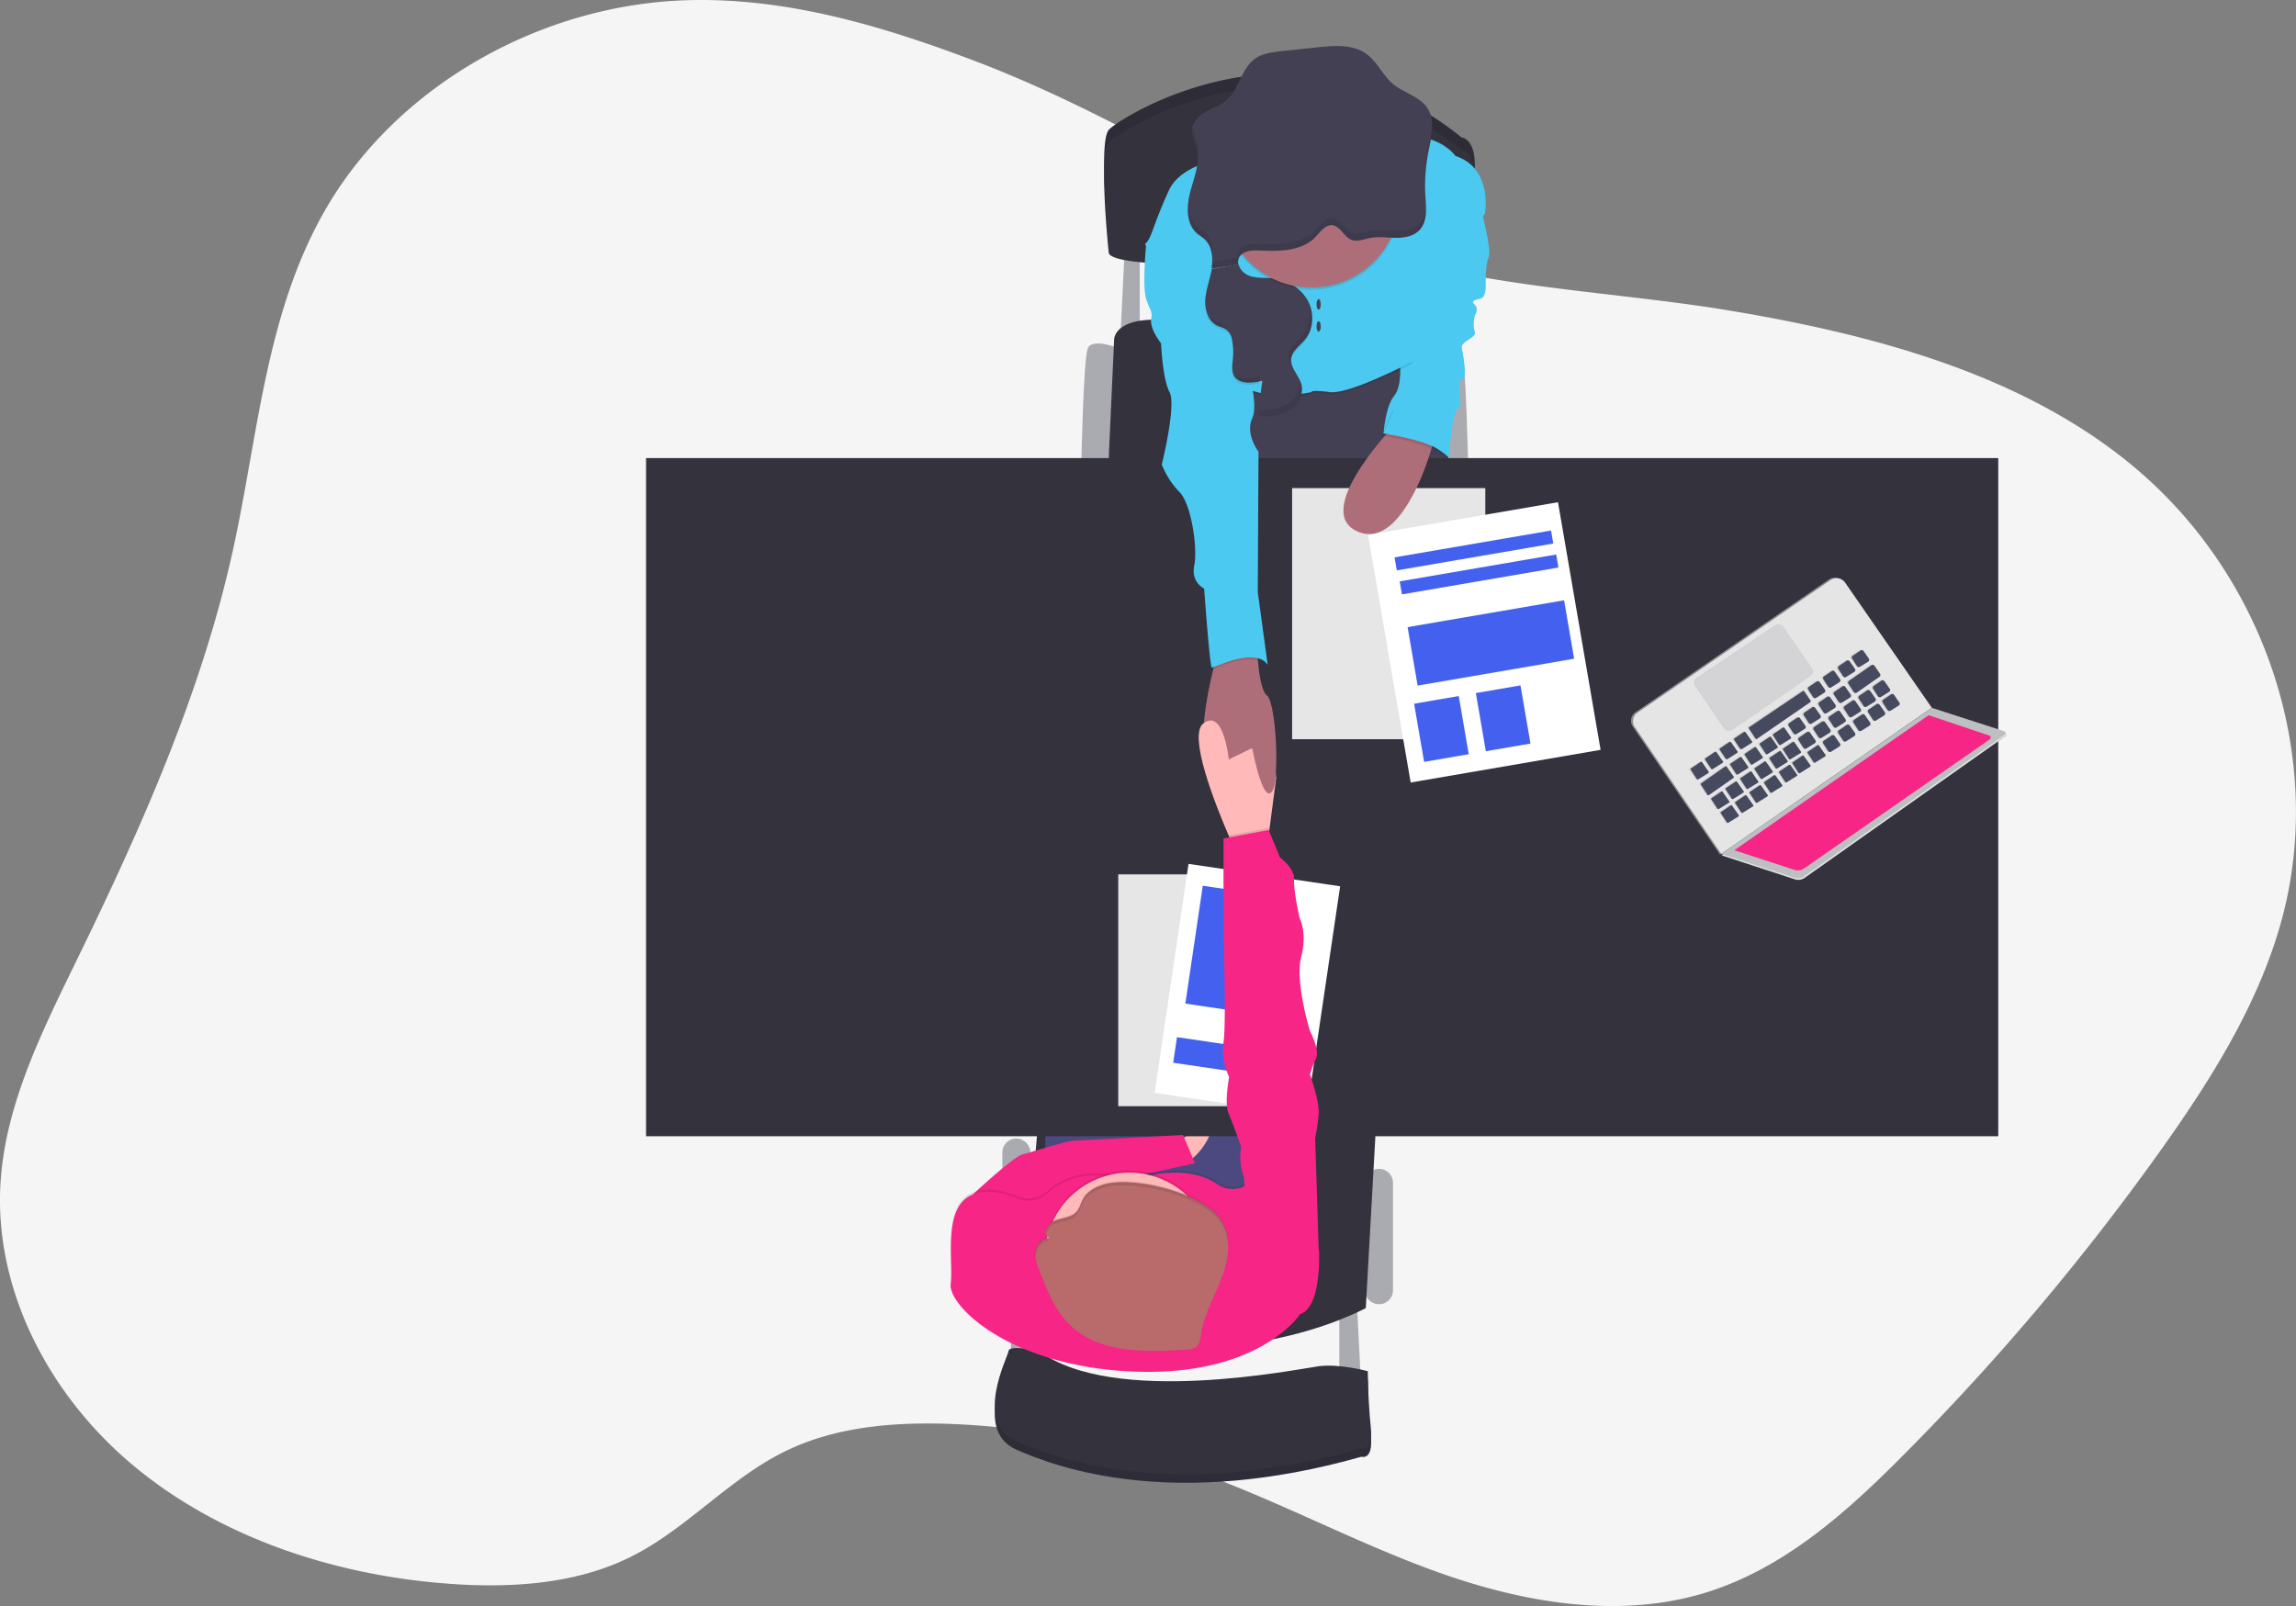 <svg xmlns="http://www.w3.org/2000/svg" viewBox="0 0 790.36 553"><rect x="0" y="0" width="790.36" height="553" fill="#808080" stroke="none"/><g id="Layer_2" data-name="Layer 2"><g id="Layer_3" data-name="Layer 3"><path d="M336.24,21.25C304.11,9,270.16-1.17,235.51.11c-51,1.88-99.88,30.55-123.83,72.65-20.33,35.67-22.84,77.48-31.59,117.07C69.31,238.59,48.64,285,26.56,330.27,14.71,354.62,2.2,379.49.25,406.18c-2.69,37.06,16.24,74,45.93,98.63s69.13,37.65,108.7,40.49c21.07,1.51,43.07.11,61.78-9.06,19.79-9.71,34.22-27.24,54.09-36.8,18.42-8.87,40-10.11,60.64-9a288,288,0,0,1,79.15,15.75c28.9,10.15,55.77,24.85,84.57,35.15s61,16,90.51,7.45c27.7-8.07,49.57-27.67,69.29-47.51a841.29,841.29,0,0,0,88.37-104.54c17.8-24.93,34.36-51.24,42.23-80.31,15-55.57-5.66-118.27-51.58-156.22-38-31.44-89.11-45.09-139.09-53.37-45.58-7.55-98.28-8-140.23-27.7C414.6,60.38,378.19,37.22,336.24,21.25Z" style="fill:#f5f5f5"/><polygon points="461.04 451.15 461.04 477.64 468.57 477.64 467.11 449.21 461.04 451.15" style="fill:#aaabb0"/><polygon points="348 445.98 348 472.47 355.54 472.47 354.08 444.03 348 445.98" style="fill:#aaabb0"/><path d="M474.71,402.44h0a4.8,4.8,0,0,1,4.8,4.8v37a4.8,4.8,0,0,1-4.8,4.8h0a4.81,4.81,0,0,1-4.8-4.81v-37A4.8,4.8,0,0,1,474.71,402.44Z" style="fill:#aaabb0"/><path d="M349.84,392h0a4.81,4.81,0,0,1,4.81,4.81v47.31a4.81,4.81,0,0,1-4.81,4.81h0a4.8,4.8,0,0,1-4.8-4.81V396.85A4.81,4.81,0,0,1,349.84,392Z" style="fill:#aaabb0"/><path d="M492,120.08s9.72-4.13,11.18,0,2.18,39.85,2.18,39.85h-9.23Z" style="fill:#aaabb0"/><path d="M385.59,120.08s-9.73-4.13-11.19,0-2.18,39.85-2.18,39.85h9.23Z" style="fill:#aaabb0"/><polygon points="387.22 84.48 385.77 114.13 392.33 114.13 392.33 83.75 387.22 84.48" style="fill:#aaabb0"/><path d="M381.56,159.93l1.95-42.77s-.73-9.47,22.35-6.56,90.64,8.75,90.64,8.75v40.58Z" style="fill:#33323d"/><path d="M473.8,385l-3.65,65.36S416.69,480,351.8,451.83l5.84-68.76Z" style="fill:#33323d"/><polygon points="423.01 128 424.22 170.28 499.55 170.28 495.18 114.39 423.01 128" style="fill:#444053"/><rect x="359.82" y="357.21" width="70.93" height="90.14" style="fill:#4c4981"/><path d="M404.54,393.9s10.21-8,11.91-5.59-6.07,12.88-9.23,11.67S404.54,393.9,404.54,393.9Z" style="fill:#ffb9b9"/><rect x="222.39" y="157.72" width="465.47" height="233.48" style="fill:#33323d"/><path d="M381.69,82.86s-3.64-34,0-38.15S446.58,1.45,503.2,47.38c0,0,5.34.25,4.37,12.39a145.9,145.9,0,0,0,.12,23.09S385.83,91.61,381.69,82.86Z" style="fill:#33323d"/><path d="M381.69,82.86s-3.64-34,0-38.15S446.58,1.45,503.2,47.38c0,0,5.34.25,4.37,12.39a145.9,145.9,0,0,0,.12,23.09S385.83,91.61,381.69,82.86Z" style="opacity:0.1;isolation:isolate"/><path d="M381.69,87.23s-3.64-34,0-38.15S446.58,5.82,503.2,51.75c0,0,5.34.25,4.37,12.4a145.78,145.78,0,0,0,.12,23.08S385.83,96,381.69,87.23Z" style="fill:#33323d"/><path d="M509.76,71.68s3.88,14.58,2.67,17-1,9.24-1,9.24.27,4.37-1.68,4.85-3.65.73-2.07,2.19,0,3.64,0,3.64-.85,3.41,0,5.6-5,3.09-4.49,5.83,2.13,10.45,0,10.69.73,9.72-1.19,9.72-3.28,17-3.28,17S485.24,146,476.25,149.2c0,0,.73-9.48,3.65-12.88s2-12.15,2-12.15l14.47-43.5Z" style="fill:#4cc9f0"/><path d="M437.59,272.73c-3.16,3.49-6.56-15.16-6.56-15.16s-9,12.4-14.82,4.14c-4-5.73-.86-21.94,1.45-31.35,1-4.19,1.91-7,1.91-7l13.13-2.19s0,2.86.33,6.33c.39,4.69,1.25,10.51,3.06,11.9C439.29,241.78,440.75,269.21,437.59,272.73Z" style="fill:#ae6e79"/><path d="M430.79,54.43s-22.85-.24-28.44,11.9-5.83,16.29-8,18.23,23.8,12.15,23.8,12.15l1.22,41.79a13.89,13.89,0,0,1,13.36-2.82c8.26,2.34,18.72,0,18.72,0s-.49-.89,6.32,0,28.43-10.54,28.43-10.54.36-18.28-.12-22.18,15.42-32.49,15.42-32.49,12.4-11.91-.48-16c0,0-4.56-6.87-16.28-6.8S430.79,54.43,430.79,54.43Z" style="opacity:0.1;isolation:isolate"/><path d="M430.79,53.7s-22.85-.24-28.44,11.9-5.83,16.29-8,18.23S418.14,96,418.14,96l1.22,41.8A13.88,13.88,0,0,1,432.72,135c8.26,2.34,18.72,0,18.72,0s-.49-.89,6.32,0,28.43-10.54,28.43-10.54,8.5-13.85,8-17.73,17-33.3,17-33.3S513.89,57.83,501,53.7c0,0-4.56-6.87-16.28-6.8S430.79,53.7,430.79,53.7Z" style="fill:#4cc9f0"/><path d="M433.09,227.45c-5-1.56-12.87,1.88-15.37,2.92,1-4.19,1.91-7,1.91-7l13.12-2.19S432.78,224,433.09,227.45Z" style="opacity:0.1;isolation:isolate"/><path d="M401.62,83.83h-7.05s-1.45,14.83,0,19.2,2.19,3.74,1.7,7,3.41,8.2,3.41,8.2.48,12.21,2.91,16.76-2.67,24.95-2.67,24.95A29.27,29.27,0,0,0,406,169.4c4.13,4.12,6.32,19.43,5.1,25.26s3.41,8,3.41,8,1.94,27.22,2.67,27.22,14.82-7.29,19.2-1l-3.41-25,.25-48.35s-4.62-6.08-2.19-11.43-1.94-18-1.94-18L422.76,98Z" style="fill:#4cc9f0"/><path d="M357.64,468s-10.21-2.19-10.45,0-12.15,24.54,2.68,31.1,54.42,20.66,118.82,2.43c0,0,4.13,1.46,3.16-7.53s-1-18.95-1-18.95-9.72-2.68-17-1.7S383.15,487.22,357.64,468Z" style="fill:#33323d"/><path d="M357.64,468s-10.21-2.19-10.45,0-12.15,24.54,2.68,31.1,54.42,20.66,118.82,2.43c0,0,4.13,1.46,3.16-7.53s-1-18.95-1-18.95-9.72-2.68-17-1.7S383.15,487.22,357.64,468Z" style="opacity:0.1;isolation:isolate"/><path d="M357.64,465.1s-10.21-2.19-10.45,0-12.15,24.55,2.68,31.11,54.42,20.65,118.82,2.42c0,0,4.13,1.46,3.16-7.53s-1-19-1-19-9.72-2.68-17-1.7S383.15,484.3,357.64,465.1Z" style="fill:#33323d"/><path d="M417.15,92.56c-.62,3.57-2,7-2.26,10.6s1.17,7.71,4.5,9.13a15.31,15.31,0,0,1,2.69,1.09,5.93,5.93,0,0,1,2.08,4,22,22,0,0,1,.25,6c-.18,2-.61,4.17.38,5.93,1.75,3.11,6.29,2.65,9.74,1.78l-1.19,9.21a2.34,2.34,0,0,0,.38,2,2.31,2.31,0,0,0,1.75.37c3-.19,6.1-.6,8.67-2.18s4.49-4.53,4-7.5c-.57-3.44-4.12-6.17-3.64-9.63.37-2.67,3-4.37,4.71-6.43,3.11-3.76,3.28-9.47.84-13.73a15.64,15.64,0,0,0-12-7.38c-2.69-.27-5.49.06-8-.87a6.11,6.11,0,0,1-3.72-3.93" style="fill:#444053"/><path d="M332.37,416.74l2.54-5.54s13.74-12.79,16.89-13.69,16-4.8,18-4.8,37.43-1.95,37.43-1.95l4.12,9.73-44.53,9.77-15,10.94Z" style="fill:#f72585"/><path d="M439.35,267.54,437,285.44l-.9,6.88-10.45,1.46s-1.13-2.42-2.72-6.14c-4.85-11.28-14-34.55-8.69-38.57,7-5.35,8.75,12.4,8.75,12.4l8-3.9Z" style="fill:#ffb9b9"/><rect x="384.94" y="301.05" width="52.46" height="79.8" style="fill:#fff"/><rect x="384.94" y="301.05" width="52.46" height="79.8" style="opacity:0.1;isolation:isolate"/><rect x="389.55" y="314.33" width="79.7" height="52.76" transform="translate(29.55 715.66) rotate(-81.59)" style="fill:#fff"/><rect x="403.96" y="313.65" width="41.02" height="27.16" transform="translate(38.68 699.28) rotate(-81.59)" style="fill:#4361ee"/><rect x="416.33" y="347.44" width="8.91" height="32.9" transform="translate(-0.74 726.93) rotate(-81.59)" style="fill:#4361ee"/><circle cx="451.44" cy="69.25" r="30.49" style="opacity:0.1;isolation:isolate"/><circle cx="451.44" cy="68.52" r="30.49" style="fill:#ae6e79"/><path d="M426.29,91.12a3.49,3.49,0,0,1,.22-2.36c1.16-2.41,4.46-2.62,7.13-2.5,6.29.29,13.2.33,18.12-3.64,2-1.63,4.32-5.74,7.29-5,2.64.69,3.74,4.27,6.49,5.07,2,.57,4-.34,6.08-.73,2.91-.58,5.9-.1,8.86-.07s6.18-.54,8.2-2.71c2.72-2.91,2.28-7.47,2-11.47a61.77,61.77,0,0,1,1-15.41c1-5,2.51-10.68-.27-15-2.65-4.12-8.15-5.25-11.9-8.4-3.52-2.92-5.38-7.59-9.09-10.3-4.67-3.4-11-2.91-16.77-2.32l-12.46,1.32c-3.22.35-6.56.73-9.21,2.65-4.77,3.46-5.43,10.64-9.95,14.42-2,1.68-4.59,2.51-6.88,3.76s-4.51,3.24-4.78,5.83c-.22,2.19,1,4.21,1.54,6.32,1.36,5-.76,10.2-2.13,15.27s-1.62,11.22,2.34,14.58c.8.69,1.73,1.21,2.51,1.93,2.68,2.44,3,6.56,2.42,10.11" style="fill:#444053"/><ellipse cx="453.92" cy="104.79" rx="0.73" ry="1.82" style="fill:#444053"/><ellipse cx="453.92" cy="112.38" rx="0.73" ry="1.82" style="fill:#444053"/><path d="M437.75,272.68c.78-.9,1.3-3.2,1.6-6.24l-8.69-10.84S434.34,276.61,437.75,272.68Z" style="fill:#ae6e79"/><path d="M447.55,451.74s-14.26,22-58.81,19.68c-42-2.19-62.45-22.84-61.47-30.13s-2.68-25,6.31-30.14c5.21-2.95,12.07-1.2,16.91.8a9.58,9.58,0,0,0,10-1.8c4.43-4,12.68-8.48,25.71-4.95a9.21,9.21,0,0,0,5.1-.09c5.42-1.66,18.33-4.53,27.7,1.85a9.48,9.48,0,0,0,10.15.39l.13-.08c4.37-2.68,24.79,22.6,24.79,22.6S455.08,449.31,447.55,451.74Z" style="opacity:0.1;isolation:isolate"/><path d="M447.55,452.47s-14.26,22-58.81,19.68c-42-2.19-62.45-22.84-61.47-30.13s-2.68-25,6.31-30.14c5.21-2.95,12.07-1.2,16.91.8a9.58,9.58,0,0,0,10-1.8c4.43-4,12.68-8.48,25.71-4.95a9.21,9.21,0,0,0,5.1-.09c5.42-1.66,18.33-4.53,27.7,1.85a9.5,9.5,0,0,0,10.15.39l.13-.08c4.37-2.68,24.79,22.6,24.79,22.6S455.08,450,447.55,452.47Z" style="fill:#f72585"/><circle cx="388.74" cy="432.05" r="29.04" transform="translate(-135.75 181.65) rotate(-22.5)" style="opacity:0.1;isolation:isolate"/><circle cx="388.74" cy="432.78" r="29.04" transform="translate(-136.03 181.71) rotate(-22.5)" style="fill:#ffb9b9"/><path d="M380.42,407.68c-3.05.82-6.05,2.39-7.54,5-.9,1.56-1.21,3.44-2.51,4.73-1.83,1.85-4.93,1.88-7.42,2.92s-4.12,4.68-1.69,5.83c-2.54.13-4.42,2.47-4.73,4.8s.57,4.64,1.42,6.86c2.79,7.17,5.78,14.66,11.92,19.76,10,8.33,25.08,7.94,38.51,7.06a6.31,6.31,0,0,0,3.16-.73c1.46-1,1.64-2.81,1.88-4.43,1-6.91,4.76-13.18,7.21-19.78s3.46-14.35-.67-20.19C413.89,410.83,390.64,404.91,380.42,407.68Z" style="fill:#b96b6b"/><path d="M437,285.44l-.9,6.88-10.45,1.46s-1.13-2.42-2.72-6.14l13.9-2.61Z" style="opacity:0.1;isolation:isolate"/><path d="M447.87,437.65l6.08-7-1.22-38.88a62.74,62.74,0,0,0,1.22-8.51c.24-4.13-3-13.36-3-13.36A29.14,29.14,0,0,1,453,364.5c1.46-2.92-2.05-9.48-2.05-9.48s-5.24-17-3.05-25.52-.53-13.36-.53-13.36-2.14-9.48-1.9-13.36-4.86-7.54-4.86-7.54l-3.89-9.48-15.55,2.92v32.81s1,31.34,0,37.42,1.94,11.91,1.94,11.91-1.7,9-.24,12.39,4.38,11.66,4.38,11.66a18.89,18.89,0,0,0,.48,8.87c1.46,4.26,0,6.68,0,6.68Z" style="fill:#f72585"/><g style="opacity:0.1"><path d="M491.78,49.94a61.9,61.9,0,0,0-1.1,13,61.78,61.78,0,0,1,1.13-10.76c.64-3.24,1.46-6.72,1.28-10A58.06,58.06,0,0,1,491.78,49.94Z"/><path d="M414.73,80c-.78-.73-1.71-1.24-2.51-1.93a10,10,0,0,1-3.2-7.29c-.21,3.64.53,7.17,3.2,9.47.8.7,1.73,1.22,2.51,1.93a8.92,8.92,0,0,1,2.64,6.09C417.58,85.25,417,82.06,414.73,80Z"/><path d="M412.41,52.82a13.93,13.93,0,0,0-.4-4.59c-.42-1.56-1.18-3.08-1.45-4.65a5.06,5.06,0,0,1-.08.52c-.22,2.19,1,4.21,1.53,6.32A12.94,12.94,0,0,1,412.41,52.82Z"/><path d="M488.7,76.82c-2,2.19-5.24,2.73-8.2,2.71s-5.95-.51-8.86.08c-2,.41-4.09,1.32-6.08.73-2.75-.8-3.85-4.38-6.48-5.07-3-.79-5.28,3.32-7.29,5-4.92,3.94-11.83,3.9-18.12,3.64-2.67-.12-6,.09-7.13,2.51a3.43,3.43,0,0,0-.21,2.36l-8.91,1.4a16,16,0,0,1-.24,2.18l9.15-1.45a3.43,3.43,0,0,1,.21-2.36c1.15-2.42,4.46-2.63,7.13-2.51,6.29.3,13.2.33,18.12-3.64,2-1.63,4.32-5.74,7.29-4.95,2.63.68,3.73,4.27,6.48,5.07,2,.56,4.05-.35,6.08-.73,2.92-.59,5.9-.11,8.86-.08s6.18-.54,8.2-2.71,2.31-5.39,2.18-8.54A9.49,9.49,0,0,1,488.7,76.82Z"/></g><g style="opacity:0.1"><path d="M421.21,111.84a14.34,14.34,0,0,0-2.69-1.1,7,7,0,0,1-3.52-3.6,7.79,7.79,0,0,0,4.25,5.79,15.31,15.31,0,0,1,2.69,1.09,4,4,0,0,1,1.29,1.51A5.59,5.59,0,0,0,421.21,111.84Z"/><path d="M433.66,129.57c-3.36.86-7.74,1.3-9.59-1.55a5.12,5.12,0,0,0,.58,2c1.58,2.81,5.43,2.71,8.7,2Z"/><path d="M447.28,131.57c.47,3-1.46,5.91-4,7.47s-5.66,2-8.66,2.18a2.86,2.86,0,0,1-1.42-.16,1.74,1.74,0,0,0,.88,2.29,1.72,1.72,0,0,0,1.26.06c3-.19,6.1-.6,8.67-2.19s4.5-4.52,4-7.49A8.2,8.2,0,0,0,447.28,131.57Z"/><path d="M450.52,105.18a12,12,0,0,1-2.19,10.32c-1.72,2.08-4.33,3.75-4.71,6.43a6.09,6.09,0,0,0,.73,3.55,5.24,5.24,0,0,1,0-1.37c.37-2.67,3-4.37,4.71-6.43A12.27,12.27,0,0,0,450.52,105.18Z"/></g><g style="opacity:0.1"><path d="M363,421.43c2.48-1,5.58-1.06,7.42-2.91,1.3-1.3,1.61-3.17,2.51-4.73,1.46-2.59,4.48-4.16,7.53-5C390.62,406,413.89,412,420,420.54a15.82,15.82,0,0,1,2.78,8.8A16.46,16.46,0,0,0,420,419.08c-6.07-8.58-29.32-14.5-39.54-11.72-3.05.82-6.06,2.39-7.54,5-.89,1.55-1.21,3.43-2.5,4.73-1.85,1.84-4.95,1.88-7.42,2.91-1.89.78-3.29,3.09-2.78,4.63A5,5,0,0,1,363,421.43Z"/><path d="M356.54,432c.31-2.33,2.19-4.66,4.73-4.79a2,2,0,0,1-1.11-1.25,5.67,5.67,0,0,0-3.65,4.59,7.57,7.57,0,0,0,0,1.78A1.23,1.23,0,0,0,356.54,432Z"/></g><rect x="444.79" y="168.06" width="66.5" height="86.45" style="fill:#fff"/><rect x="444.79" y="168.06" width="66.5" height="86.45" style="opacity:0.1;isolation:isolate"/><rect x="477.79" y="177.91" width="66.34" height="86.51" transform="translate(-30.1 89.82) rotate(-9.76)" style="fill:#fff"/><rect x="488.39" y="240.81" width="15.59" height="20.32" transform="translate(-35.36 87.75) rotate(-9.76)" style="fill:#4361ee"/><rect x="509.65" y="237.15" width="15.59" height="20.32" transform="translate(-34.44 91.3) rotate(-9.76)" style="fill:#4361ee"/><rect x="485.88" y="211.11" width="54.66" height="20.42" transform="translate(-30.05 90.05) rotate(-9.74)" style="fill:#4361ee"/><rect x="480.05" y="187.21" width="54.66" height="4.55" transform="translate(-24.75 88.6) rotate(-9.74)" style="fill:#4361ee"/><rect x="481.82" y="195.47" width="54.66" height="4.55" transform="translate(-26.12 89.02) rotate(-9.74)" style="fill:#4361ee"/><path d="M481.93,144.34S451.44,175,466.75,182.73,492,156.85,492,156.85l2.42-7.65Z" style="fill:#ae6e79"/><path d="M479.26,141.63,475.5,150s18.59,2.61,22.47,8.23l-2.3-14.69-2.74-6.27Z" style="opacity:0.1;isolation:isolate"/><path d="M480,140.9l-3.77,8.33s18.59,2.61,22.48,8.23l-2.3-14.69-2.74-6.27Z" style="fill:#4cc9f0"/><polygon points="592.52 293.97 592.12 294.25 592.68 294.5 593.27 294.45 593.35 294.03 592.52 293.97" style="fill:#464a5f"/><polygon points="592.52 293.97 592.12 294.25 592.68 294.5 593.27 294.45 593.35 294.03 592.52 293.97" style="opacity:0.1;isolation:isolate"/><polygon points="592.52 293.97 592.12 294.24 591.79 293.84 591.99 293.52 592.17 293.46 592.52 293.97" style="fill:#9c9ca1"/><polygon points="592.52 293.97 592.12 294.24 591.79 293.84 591.99 293.52 592.17 293.46 592.52 293.97" style="opacity:0.1;isolation:isolate"/><path d="M664.28,243.59l-29.85-43.11a3.55,3.55,0,0,0-4.93-.91h0L563,245.24a3.56,3.56,0,0,0-.92,4.95l29.76,43.65Z" style="fill:#9c9ca1"/><path d="M664.28,243.59l-29.85-43.11a3.55,3.55,0,0,0-4.93-.91h0L563,245.24a3.56,3.56,0,0,0-.92,4.95l29.76,43.65Z" style="opacity:0.1;isolation:isolate"/><path d="M665,243.69l-29.85-43.1a3.55,3.55,0,0,0-4.94-.92h0l-66.52,45.69a3.56,3.56,0,0,0-.93,4.95L592.52,294Z" style="fill:#e5e5e5"/><path d="M690,252.21l-24.79-8L592.68,294.5l25.18,8.24a3.81,3.81,0,0,0,3.37-.51l68.93-48.67a.72.72,0,0,0,.28-1A.76.76,0,0,0,690,252.21Z" style="fill:#464a5f"/><path d="M690,252.21l-24.79-8L592.68,294.5l25.18,8.24a3.81,3.81,0,0,0,3.37-.51l68.93-48.67a.72.72,0,0,0,.28-1A.76.76,0,0,0,690,252.21Z" style="fill:#e5e5e5"/><path d="M689.8,251.71l-24.78-8L592.52,294l25.18,8.23a3.77,3.77,0,0,0,3.38-.51L690,253.05a.74.74,0,0,0,.25-1A.76.76,0,0,0,689.8,251.71Z" style="fill:#bebfc1"/><g style="opacity:0.1"><path d="M653.3,241.77l-1.83-2.63a.74.74,0,0,0-1-.18l-2.72,1.82a.73.73,0,0,0-.2,1l1.69,2.59a.73.73,0,0,0,1,.21l2.87-1.8A.73.73,0,0,0,653.3,241.77Z"/><path d="M648.42,245.15l-1.84-2.62a.74.74,0,0,0-1-.18l-2.71,1.83a.74.74,0,0,0-.21,1l1.69,2.58a.72.72,0,0,0,1,.22l2.87-1.8a.73.73,0,0,0,.21-1Z"/><path d="M643.28,248.7l-1.83-2.62a.74.74,0,0,0-1-.18l-2.72,1.83a.73.73,0,0,0-.2,1l1.68,2.59a.73.73,0,0,0,1,.21l2.86-1.8a.73.73,0,0,0,.22-1Z"/><path d="M638.09,252.3l-1.84-2.62a.74.74,0,0,0-1-.18l-2.71,1.83a.73.73,0,0,0-.2,1L634,254.9a.72.72,0,0,0,1,.22l2.87-1.8a.73.73,0,0,0,.21-1Z"/><path d="M632.9,255.9l-1.84-2.62a.72.72,0,0,0-1-.18l-2.71,1.83a.73.73,0,0,0-.21,1l1.69,2.59a.73.73,0,0,0,1,.22l2.87-1.81a.73.73,0,0,0,.21-1Z"/><path d="M627.93,259.82l-2.28-3.25a.34.34,0,0,0-.46-.09h0l-3.34,2.25a.34.34,0,0,0-.1.46h0l2.09,3.22a.34.34,0,0,0,.46.1l3.53-2.19a.34.34,0,0,0,.12-.46Z"/><path d="M622.74,263.41l-2.3-3.25a.34.34,0,0,0-.46-.09h0l-3.34,2.26a.33.33,0,0,0-.09.46l2.09,3.21a.34.34,0,0,0,.44.12l0,0,3.52-2.18a.33.33,0,0,0,.16-.44A.25.25,0,0,0,622.74,263.41Z"/><path d="M618.14,266.6l-2.28-3.22a.33.33,0,0,0-.46-.08l-3.34,2.24a.35.35,0,0,0-.09.47l2.09,3.21a.34.34,0,0,0,.46.1l3.53-2.18a.35.35,0,0,0,.16-.45Z"/><path d="M613,270.16l-2.28-3.26a.34.34,0,0,0-.46-.08l-3.34,2.25a.34.34,0,0,0-.09.46h0l2.09,3.21a.34.34,0,0,0,.46.1l3.53-2.18a.34.34,0,0,0,.12-.47Z"/><path d="M608,273.58l-2.28-3.25a.34.34,0,0,0-.46-.09h0l-3.34,2.26a.32.32,0,0,0-.1.45h0l2.09,3.21a.34.34,0,0,0,.46.1l3.53-2.18a.34.34,0,0,0,.13-.46Z"/><path d="M603,277.07l-2.26-3.26a.33.33,0,0,0-.46-.08L597,276a.34.34,0,0,0-.09.47h0l2.09,3.21a.34.34,0,0,0,.46.11l3.53-2.19a.34.34,0,0,0,.1-.46Z"/><path d="M598,280.51l-2.28-3.25a.32.32,0,0,0-.45-.09h0L592,279.41a.33.33,0,0,0-.09.46h0l2.09,3.22a.34.34,0,0,0,.46.1l3.53-2.19a.33.33,0,0,0,.11-.46Z"/><path d="M650,237l-1.84-2.62a.72.72,0,0,0-1-.18l-2.69,1.83a.73.73,0,0,0-.2,1l1.68,2.58a.73.73,0,0,0,1,.22l2.87-1.8A.74.74,0,0,0,650,237Z"/><path d="M642.84,226.65,641,224a.73.73,0,0,0-1-.18l-2.72,1.83a.73.73,0,0,0-.21,1l1.69,2.59a.73.73,0,0,0,1,.22l2.88-1.8A.74.74,0,0,0,642.84,226.65Z"/><path d="M645.13,240.4l-1.84-2.61a.73.73,0,0,0-1-.18l-2.72,1.83a.72.72,0,0,0-.2,1l1.68,2.59a.73.73,0,0,0,1,.22l2.87-1.8a.73.73,0,0,0,.22-1Z"/><path d="M640,244l-1.84-2.62a.72.72,0,0,0-1-.18l-2.71,1.8a.73.73,0,0,0-.21,1l1.69,2.58a.71.71,0,0,0,1,.21l2.87-1.8A.72.72,0,0,0,640,244Z"/><path d="M634.8,247.56,633,244.93a.74.74,0,0,0-1-.18l-2.72,1.86a.72.72,0,0,0-.2,1l1.69,2.59a.72.72,0,0,0,1,.21l2.86-1.8a.73.73,0,0,0,.23-1Z"/><path d="M638.06,230.2l-1.83-2.62a.74.74,0,0,0-1-.18l-2.72,1.83a.72.72,0,0,0-.2,1L634,232.8a.73.73,0,0,0,1,.22l2.87-1.8a.73.73,0,0,0,.21-1Z"/><path d="M632.93,233.76l-1.83-2.63a.75.75,0,0,0-1-.18l-2.71,1.81a.72.72,0,0,0-.2,1l1.68,2.59a.74.74,0,0,0,1,.21l2.87-1.8A.72.72,0,0,0,632.93,233.76Z"/><path d="M627.73,237.35l-1.83-2.62a.75.75,0,0,0-1-.19l-2.72,1.86a.74.74,0,0,0-.19,1l1.68,2.58a.72.72,0,0,0,1,.22l2.86-1.8a.73.73,0,0,0,.22-1Z"/><path d="M629.61,251.15l-1.84-2.62a.74.74,0,0,0-1-.19l-2.7,1.84a.74.74,0,0,0-.2,1l1.66,2.58a.72.72,0,0,0,1,.22l2.88-1.81a.73.73,0,0,0,.21-1Z"/><path d="M624.42,254.74l-1.84-2.61a.72.72,0,0,0-1-.18l-2.71,1.82a.74.74,0,0,0-.21,1l1.69,2.59a.73.73,0,0,0,1,.22l2.87-1.8a.73.73,0,0,0,.22-1Z"/><path d="M619.45,258.67l-2.28-3.25a.32.32,0,0,0-.45-.1h0l-3.34,2.25a.33.33,0,0,0-.1.45h0l2.09,3.21a.32.32,0,0,0,.45.11h0l3.53-2.19a.33.33,0,0,0,.12-.46Z"/><path d="M614.85,261.85l-2.28-3.26a.34.34,0,0,0-.46-.08l-3.33,2.25a.35.35,0,0,0-.09.47l2.09,3.21a.34.34,0,0,0,.46.1l3.53-2.18a.34.34,0,0,0,.13-.44Z"/><path d="M609.71,265.41l-2.29-3.25a.33.33,0,0,0-.46-.08l-3.33,2.24a.33.33,0,0,0-.1.46h0l2.09,3.23a.35.35,0,0,0,.46.1l3.53-2.19a.34.34,0,0,0,.12-.47Z"/><path d="M604.72,268.87l-2.28-3.26a.34.34,0,0,0-.46-.09h0l-3.34,2.22a.33.33,0,0,0-.1.45h0l2.1,3.21a.34.34,0,0,0,.46.11l3.52-2.19a.33.33,0,0,0,.11-.46Z"/><path d="M636.58,239l-1.84-2.62a.73.73,0,0,0-1-.18L631,238.06a.72.72,0,0,0-.2,1l1.68,2.59a.73.73,0,0,0,1,.21l2.87-1.8a.72.72,0,0,0,.21-1Z"/><path d="M631.38,242.62,629.54,240a.73.73,0,0,0-1-.19l-2.71,1.84a.74.74,0,0,0-.21,1l1.69,2.58a.72.72,0,0,0,1,.22l2.88-1.81a.73.73,0,0,0,.2-1Z"/><path d="M626.2,246.22l-1.84-2.62a.72.72,0,0,0-1-.18l-2.72,1.83a.72.72,0,0,0-.2,1l1.69,2.59a.73.73,0,0,0,1,.22l2.86-1.81a.73.73,0,0,0,.22-1Z"/><path d="M621,249.81l-1.84-2.62a.73.73,0,0,0-1-.18l-2.72,1.83a.72.72,0,0,0-.2,1l1.68,2.62a.73.73,0,0,0,1,.22l2.87-1.8a.72.72,0,0,0,.24-1Z"/><path d="M616.07,253.73l-2.28-3.25a.34.34,0,0,0-.46-.09h0L610,252.64a.34.34,0,0,0-.09.46l2.09,3.23a.33.33,0,0,0,.45.1h0l3.53-2.19a.33.33,0,0,0,.12-.45Z"/><path d="M611.44,256.92l-2.28-3.26a.35.35,0,0,0-.47-.08l-3.33,2.24a.35.35,0,0,0-.09.47l2.09,3.21a.34.34,0,0,0,.46.11l3.53-2.19a.34.34,0,0,0,.12-.46Z"/><path d="M606.29,260.46,604,257.2a.33.33,0,0,0-.46-.08l-3.34,2.25a.35.35,0,0,0-.1.46l2.1,3.22a.34.34,0,0,0,.46.1l3.52-2.19a.33.33,0,0,0,.15-.44Z"/><path d="M601.31,263.93,599,260.68a.35.35,0,0,0-.47-.09h0l-3.34,2.25a.34.34,0,0,0-.09.46l2.1,3.22a.31.31,0,0,0,.43.11h0l3.53-2.19a.33.33,0,0,0,.14-.44Z"/><path d="M599.73,272.31l-2.28-3.25A.34.34,0,0,0,597,269l-3.34,2.25a.33.33,0,0,0-.1.45h0l2.09,3.22a.35.35,0,0,0,.46.1l3.53-2.19a.33.33,0,0,0,.12-.46Z"/><path d="M594.75,275.77l-2.29-3.25a.32.32,0,0,0-.45-.09h0l-3.34,2.25a.33.33,0,0,0-.1.46h0l2.09,3.22a.34.34,0,0,0,.46.1l3.53-2.19a.34.34,0,0,0,.13-.46Z"/><path d="M602.58,255.11l-2.19-3.06a.45.45,0,0,0-.62-.11l-3.15,2.12a.46.46,0,0,0-.13.62h0l2,3a.44.44,0,0,0,.61.15h0l3.33-2.09a.45.45,0,0,0,.18-.61Z"/><path d="M597.59,258.56l-2.15-3.06a.46.46,0,0,0-.62-.12h0l-3.15,2.15a.45.45,0,0,0-.13.61h0l2,3a.47.47,0,0,0,.62.14l3.33-2.09a.46.46,0,0,0,.17-.62Z"/><path d="M592.6,262,590.45,259a.45.45,0,0,0-.62-.11L586.68,261a.45.45,0,0,0-.12.62h0l2,3a.43.43,0,0,0,.6.14h0l3.33-2.1a.44.44,0,0,0,.15-.61Z"/><path d="M587.68,265.56l-2.28-3.26a.34.34,0,0,0-.46-.08l-3.34,2.25a.35.35,0,0,0-.09.47l2.09,3.21a.34.34,0,0,0,.46.1l3.53-2.18a.32.32,0,0,0,.14-.43A.22.22,0,0,0,587.68,265.56Z"/><path d="M646.69,231.92l-2-2.81a.72.72,0,0,0-1-.17l-7.71,5.4a.73.73,0,0,0-.19,1l1.86,2.87a.74.74,0,0,0,1,.2h0l7.83-5.48A.73.73,0,0,0,646.69,231.92Z"/><path d="M596.31,267.28l-2.42-3.42a.34.34,0,0,0-.46-.09h0l-8.33,5.83a.33.33,0,0,0-.08.45l2.27,3.52a.33.33,0,0,0,.46.1h0l8.46-5.93A.35.35,0,0,0,596.31,267.28Z"/><path d="M622.79,241.13l-2.23-3.27a.34.34,0,0,0-.46-.09l-18.49,12.48a.34.34,0,0,0-.09.46l2.28,3.5a.33.33,0,0,0,.46.1h0l18.43-12.72a.32.32,0,0,0,.09-.46Z"/></g><path d="M653.79,241.86,652,239.23a.72.72,0,0,0-1-.18l-2.71,1.84a.73.73,0,0,0-.21,1l1.69,2.59a.73.73,0,0,0,1,.22l2.87-1.81a.73.73,0,0,0,.21-1Z" style="fill:#464a5f"/><path d="M648.88,245.24,647,242.62a.74.74,0,0,0-1-.18l-2.71,1.83a.73.73,0,0,0-.21,1l1.68,2.59a.73.73,0,0,0,1,.22l2.87-1.8a.73.73,0,0,0,.21-1Z" style="fill:#464a5f"/><path d="M643.77,248.8l-1.83-2.62a.73.73,0,0,0-1-.18l-2.71,1.83a.73.73,0,0,0-.2,1l1.68,2.59a.74.74,0,0,0,1,.21l2.87-1.8a.73.73,0,0,0,.21-1Z" style="fill:#464a5f"/><path d="M638.57,252.39l-1.84-2.62a.72.72,0,0,0-1-.19L633,251.42a.73.73,0,0,0-.2,1h0l1.68,2.59a.74.74,0,0,0,1,.22l2.86-1.81a.74.74,0,0,0,.23-1Z" style="fill:#464a5f"/><path d="M633.38,256l-1.84-2.61a.72.72,0,0,0-1-.19L627.84,255a.73.73,0,0,0-.2,1l1.68,2.59a.73.73,0,0,0,1,.22l2.87-1.81a.73.73,0,0,0,.21-1Z" style="fill:#464a5f"/><path d="M628.41,259.91l-2.28-3.26a.32.32,0,0,0-.45-.09h0l-3.34,2.25a.33.33,0,0,0-.1.45h0l2.09,3.21a.34.34,0,0,0,.46.11l3.53-2.19a.33.33,0,0,0,.12-.46Z" style="fill:#464a5f"/><path d="M623.22,263.5l-2.28-3.25a.35.35,0,0,0-.47-.09h0l-3.33,2.25a.35.35,0,0,0-.1.46h0l2.09,3.23a.32.32,0,0,0,.45.09h0l3.53-2.19a.34.34,0,0,0,.11-.47Z" style="fill:#464a5f"/><path d="M618.62,266.69l-2.28-3.26a.33.33,0,0,0-.46-.08l-3.34,2.21a.35.35,0,0,0-.09.47l2.09,3.21a.35.35,0,0,0,.46.11l3.53-2.19a.34.34,0,0,0,.1-.46Z" style="fill:#464a5f"/><path d="M613.47,270.25,611.19,267a.33.33,0,0,0-.46-.08l-3.34,2.25a.34.34,0,0,0-.09.46h0l2.09,3.22a.35.35,0,0,0,.46.1l3.53-2.19a.33.33,0,0,0,.15-.45A.21.21,0,0,0,613.47,270.25Z" style="fill:#464a5f"/><path d="M608.49,273.7l-2.28-3.25a.34.34,0,0,0-.46-.09h0l-3.34,2.25a.34.34,0,0,0-.1.46h0l2.1,3.22a.32.32,0,0,0,.45.1h0l3.52-2.19a.34.34,0,0,0,.13-.46Z" style="fill:#464a5f"/><path d="M603.5,277.15l-2.28-3.25a.33.33,0,0,0-.46-.08l-3.34,2.24a.35.35,0,0,0-.09.47l2.09,3.21a.34.34,0,0,0,.46.1l3.53-2.18a.34.34,0,0,0,.12-.46Z" style="fill:#464a5f"/><path d="M598.52,280.6l-2.29-3.25a.32.32,0,0,0-.45-.09h0l-3.33,2.26a.32.32,0,0,0-.1.45h0l2.09,3.21a.34.34,0,0,0,.45.11h0l3.53-2.18a.34.34,0,0,0,.13-.46Z" style="fill:#464a5f"/><path d="M650.5,237.13l-1.84-2.62a.74.74,0,0,0-1-.19L645,236.16a.74.74,0,0,0-.2,1l1.68,2.58a.71.71,0,0,0,1,.22l2.88-1.81a.72.72,0,0,0,.2-1Z" style="fill:#464a5f"/><path d="M643.32,226.74l-1.84-2.62a.72.72,0,0,0-1-.18l-2.72,1.83a.73.73,0,0,0-.2,1l1.69,2.59a.73.73,0,0,0,1,.22l2.88-1.8a.74.74,0,0,0,.21-1Z" style="fill:#464a5f"/><path d="M645.61,240.49l-1.84-2.63a.73.73,0,0,0-1-.18l-2.72,1.83a.73.73,0,0,0-.2,1l1.69,2.59a.72.72,0,0,0,1,.22l2.88-1.8A.73.73,0,0,0,645.61,240.49Z" style="fill:#464a5f"/><path d="M640.48,244l-1.81-2.61a.72.72,0,0,0-1-.19L635,243.07a.72.72,0,0,0-.2,1l1.68,2.59a.72.72,0,0,0,1,.21l2.87-1.8a.72.72,0,0,0,.18-1Z" style="fill:#464a5f"/><path d="M635.29,247.64,633.45,245a.72.72,0,0,0-1-.18l-2.71,1.83a.74.74,0,0,0-.21,1l1.69,2.59a.73.73,0,0,0,1,.22l2.87-1.81a.73.73,0,0,0,.21-1Z" style="fill:#464a5f"/><path d="M638.55,230.29l-1.84-2.64a.74.74,0,0,0-1-.18L633,229.3a.73.73,0,0,0-.2,1l1.68,2.58a.73.73,0,0,0,1,.22l2.87-1.8A.73.73,0,0,0,638.55,230.29Z" style="fill:#464a5f"/><path d="M633.41,233.84l-1.83-2.62a.74.74,0,0,0-1-.18l-2.72,1.83a.73.73,0,0,0-.2,1l1.68,2.59a.74.74,0,0,0,1,.22l2.87-1.81a.74.74,0,0,0,.21-1Z" style="fill:#464a5f"/><path d="M628.22,237.44l-1.83-2.62a.73.73,0,0,0-1-.18l-2.71,1.83a.72.72,0,0,0-.2,1l1.68,2.6a.74.74,0,0,0,1,.22l2.86-1.81a.73.73,0,0,0,.22-1Z" style="fill:#464a5f"/><path d="M630.09,251.24l-1.84-2.62a.73.73,0,0,0-1-.18l-2.72,1.81a.74.74,0,0,0-.2,1l1.69,2.59a.72.72,0,0,0,1,.21l2.87-1.8A.74.74,0,0,0,630.09,251.24Z" style="fill:#464a5f"/><path d="M624.9,254.83l-1.84-2.62a.73.73,0,0,0-1-.18l-2.72,1.87a.73.73,0,0,0-.21,1l1.69,2.59a.72.72,0,0,0,1,.22l2.87-1.8a.72.72,0,0,0,.25-1A.21.21,0,0,1,624.9,254.83Z" style="fill:#464a5f"/><path d="M619.93,258.75l-2.28-3.25a.32.32,0,0,0-.45-.09h0l-3.31,2.25a.33.33,0,0,0-.1.45h0l2.09,3.21a.33.33,0,0,0,.45.11h0l3.53-2.18a.35.35,0,0,0,.08-.48Z" style="fill:#464a5f"/><path d="M615.34,261.92l-2.28-3.26a.35.35,0,0,0-.47-.08l-3.34,2.24a.36.36,0,0,0-.09.47l2.1,3.22a.34.34,0,0,0,.46.1l3.52-2.19a.33.33,0,0,0,.14-.44A.21.21,0,0,0,615.34,261.92Z" style="fill:#464a5f"/><path d="M610.19,265.5l-2.28-3.25a.33.33,0,0,0-.46-.08l-3.34,2.24a.34.34,0,0,0-.1.47l2.09,3.21a.34.34,0,0,0,.46.1l3.53-2.18a.32.32,0,0,0,.15-.43Z" style="fill:#464a5f"/><path d="M605.21,269,603,265.7a.34.34,0,0,0-.46-.09h0l-3.34,2.26a.33.33,0,0,0-.09.46l2.09,3.21a.34.34,0,0,0,.46.1l3.53-2.18a.34.34,0,0,0,.11-.45Z" style="fill:#464a5f"/><path d="M637.06,239.11l-1.83-2.62a.72.72,0,0,0-1-.18l-2.72,1.83a.73.73,0,0,0-.2,1l1.69,2.59a.73.73,0,0,0,1,.21l2.86-1.8a.73.73,0,0,0,.21-1Z" style="fill:#464a5f"/><path d="M631.87,242.71,630,240.09a.73.73,0,0,0-1-.19l-2.72,1.84a.72.72,0,0,0-.2,1l1.68,2.59a.73.73,0,0,0,1,.22l2.87-1.81a.73.73,0,0,0,.21-1Z" style="fill:#464a5f"/><path d="M626.68,246.3l-1.86-2.61a.74.74,0,0,0-1-.18l-2.66,1.82a.73.73,0,0,0-.2,1l1.68,2.59a.73.73,0,0,0,1,.21l2.87-1.8a.72.72,0,0,0,.17-1Z" style="fill:#464a5f"/><path d="M621.48,249.9l-1.84-2.62a.73.73,0,0,0-1-.18l-2.72,1.83a.73.73,0,0,0-.2,1l1.69,2.59a.72.72,0,0,0,1,.22l2.88-1.8a.74.74,0,0,0,.21-1Z" style="fill:#464a5f"/><path d="M616.52,253.82l-2.28-3.25a.33.33,0,0,0-.47-.09h0l-3.34,2.25a.34.34,0,0,0-.09.46l2.09,3.22a.34.34,0,0,0,.47.1h0l3.52-2.19a.33.33,0,0,0,.13-.45Z" style="fill:#464a5f"/><path d="M611.92,257l-2.28-3.25a.32.32,0,0,0-.45-.09h0l-3.32,2.24a.35.35,0,0,0-.09.47l2.09,3.21a.34.34,0,0,0,.46.1l3.53-2.18a.34.34,0,0,0,.1-.47Z" style="fill:#464a5f"/><path d="M606.78,260.57l-2.29-3.26a.33.33,0,0,0-.46-.08l-3.33,2.25a.33.33,0,0,0-.1.46l2.09,3.22a.34.34,0,0,0,.46.1l3.53-2.19a.33.33,0,0,0,.13-.45Z" style="fill:#464a5f"/><path d="M601.79,264l-2.28-3.25a.33.33,0,0,0-.47-.09h0l-3.33,2.25a.33.33,0,0,0-.1.45h0l2.1,3.22a.32.32,0,0,0,.45.1h0l3.52-2.19a.34.34,0,0,0,.12-.47Z" style="fill:#464a5f"/><path d="M600.22,272.41l-2.28-3.26a.35.35,0,0,0-.47-.08l-3.34,2.24a.35.35,0,0,0-.09.47l2.09,3.22a.35.35,0,0,0,.46.1l3.53-2.19a.33.33,0,0,0,.14-.44A.21.21,0,0,0,600.22,272.41Z" style="fill:#464a5f"/><path d="M595.24,275.86,593,272.61a.32.32,0,0,0-.46-.09h0l-3.34,2.25a.34.34,0,0,0-.1.46l2.1,3.21a.33.33,0,0,0,.46.11h0l3.52-2.19a.33.33,0,0,0,.15-.44Z" style="fill:#464a5f"/><path d="M603.06,255.2l-2.15-3.07a.46.46,0,0,0-.62-.1l-3.17,2.12a.45.45,0,0,0-.13.62l2,3a.46.46,0,0,0,.62.13l3.32-2.09a.45.45,0,0,0,.18-.61Z" style="fill:#464a5f"/><path d="M598.07,258.65l-2.15-3.06a.45.45,0,0,0-.62-.12h0l-3.15,2.13a.44.44,0,0,0-.12.61l2,3a.47.47,0,0,0,.62.14l3.33-2.1a.45.45,0,0,0,.12-.63Z" style="fill:#464a5f"/><path d="M593.08,262.11,590.9,259a.44.44,0,0,0-.61-.11l-3.16,2.12a.46.46,0,0,0-.13.62l2,3a.44.44,0,0,0,.62.13l3.33-2.09a.44.44,0,0,0,.18-.6Z" style="fill:#464a5f"/><path d="M588.17,265.66l-2.28-3.26a.35.35,0,0,0-.47-.08l-3.34,2.24a.35.35,0,0,0-.08.47l2.09,3.22a.35.35,0,0,0,.46.1l3.53-2.19a.34.34,0,0,0,.12-.46Z" style="fill:#464a5f"/><path d="M647.18,232l-1.95-2.82a.73.73,0,0,0-1-.17l-7.76,5.4a.74.74,0,0,0-.19,1l1.87,2.87a.74.74,0,0,0,1,.2h0L647,233A.72.72,0,0,0,647.18,232Z" style="fill:#464a5f"/><path d="M596.79,267.36l-2.42-3.42a.33.33,0,0,0-.46-.08h0l-8.32,5.84a.33.33,0,0,0-.09.46l2.28,3.51a.33.33,0,0,0,.46.1h0l8.47-5.92A.36.36,0,0,0,596.79,267.36Z" style="fill:#464a5f"/><path d="M623.27,241.21,621.09,238a.35.35,0,0,0-.47-.09l-18.48,12.46a.33.33,0,0,0-.1.45h0l2.28,3.5a.33.33,0,0,0,.46.1h0l18.43-12.71A.33.33,0,0,0,623.27,241.21Z" style="fill:#464a5f"/><path d="M623.36,230.07l-9.83-14.28a1.82,1.82,0,0,0-2.52-.48l-27.07,18.18a1.84,1.84,0,0,0-.49,2.54h0l10,14.69a1.83,1.83,0,0,0,2.53.49h0l26.87-18.6a1.8,1.8,0,0,0,.47-2.52Z" style="opacity:0.1;isolation:isolate"/><path d="M623.81,230.16,614,215.88a1.84,1.84,0,0,0-2.53-.48l-27,18.19a1.83,1.83,0,0,0-.51,2.53h0l10,14.68a1.83,1.83,0,0,0,2.53.49h0l26.89-18.6a1.8,1.8,0,0,0,.45-2.52Z" style="fill:#d4d4d6"/><path d="M684.75,253.24l-20.85-7L597,292.74l20.7,6.74a3.78,3.78,0,0,0,3.34-.49l63.87-44.41a.73.73,0,0,0-.19-1.34Z" style="fill:#f72585"/></g></g></svg>